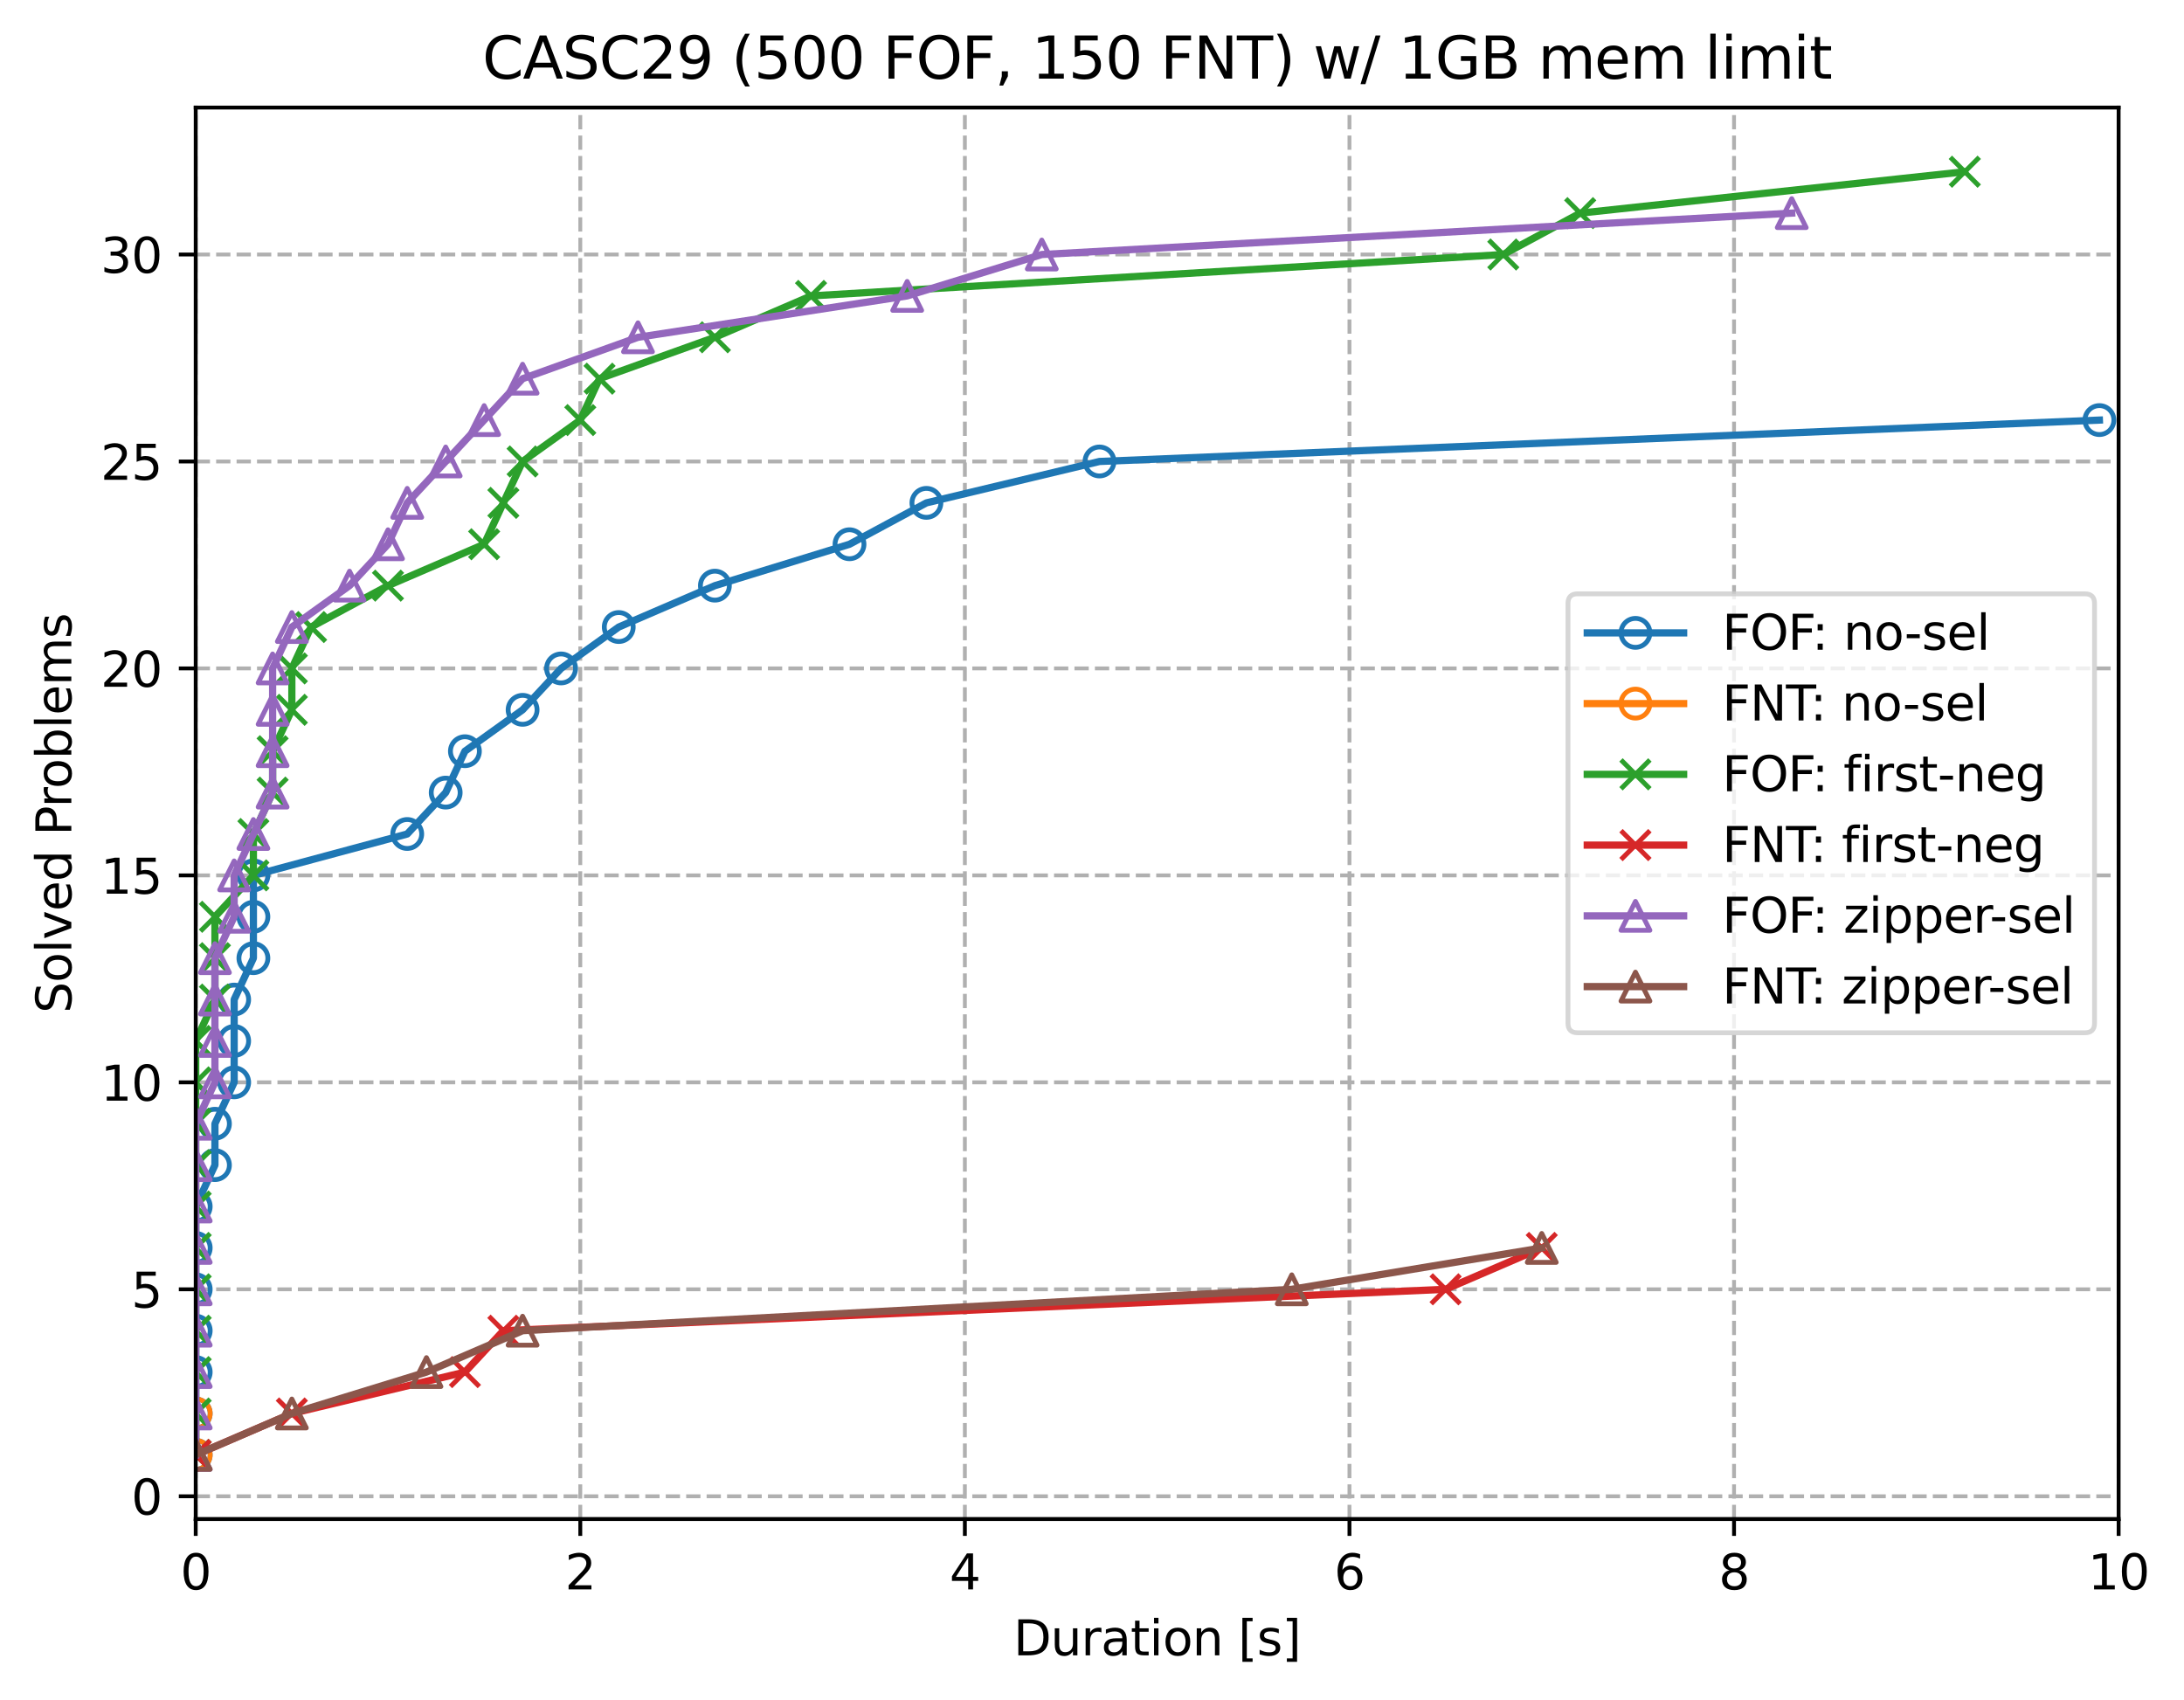 <?xml version="1.0" encoding="utf-8" standalone="no"?>
<!DOCTYPE svg PUBLIC "-//W3C//DTD SVG 1.1//EN"
  "http://www.w3.org/Graphics/SVG/1.1/DTD/svg11.dtd">
<svg xmlns:xlink="http://www.w3.org/1999/xlink" width="453.116pt" height="352.714pt" viewBox="0 0 453.116 352.714" xmlns="http://www.w3.org/2000/svg" version="1.1">
 <defs>
  <style type="text/css">*{stroke-linejoin: round; stroke-linecap: butt}</style>
 </defs>
 <g id="figure_1">
  <g id="patch_1">
   <path d="M 0 352.714 
L 453.116 352.714 
L 453.116 0 
L 0 0 
z
" style="fill: #ffffff"/>
  </g>
  <g id="axes_1">
   <g id="patch_2">
    <path d="M 40.603 315.158 
L 439.553 315.158 
L 439.553 22.318 
L 40.603 22.318 
z
" style="fill: #ffffff"/>
   </g>
   <g id="matplotlib.axis_1">
    <g id="xtick_1">
     <g id="line2d_1">
      <path d="M 40.603 315.158 
L 40.603 22.318 
" clip-path="url(#p6b35a46ed2)" style="fill: none; stroke-dasharray: 2.96,1.28; stroke-dashoffset: 0; stroke: #b0b0b0; stroke-width: 0.8"/>
     </g>
     <g id="line2d_2">
      <defs>
       <path id="m2548a7c38a" d="M 0 0 
L 0 3.5 
" style="stroke: #000000; stroke-width: 0.8"/>
      </defs>
      <g>
       <use xlink:href="#m2548a7c38a" x="40.603" y="315.158" style="stroke: #000000; stroke-width: 0.8"/>
      </g>
     </g>
     <g id="text_1">
      <!-- 0 -->
      <g transform="translate(37.422 329.757) scale(0.1 -0.1)">
       <defs>
        <path id="DejaVuSans-30" d="M 2034 4250 
Q 1547 4250 1301 3770 
Q 1056 3291 1056 2328 
Q 1056 1369 1301 889 
Q 1547 409 2034 409 
Q 2525 409 2770 889 
Q 3016 1369 3016 2328 
Q 3016 3291 2770 3770 
Q 2525 4250 2034 4250 
z
M 2034 4750 
Q 2819 4750 3233 4129 
Q 3647 3509 3647 2328 
Q 3647 1150 3233 529 
Q 2819 -91 2034 -91 
Q 1250 -91 836 529 
Q 422 1150 422 2328 
Q 422 3509 836 4129 
Q 1250 4750 2034 4750 
z
" transform="scale(0.016)"/>
       </defs>
       <use xlink:href="#DejaVuSans-30"/>
      </g>
     </g>
    </g>
    <g id="xtick_2">
     <g id="line2d_3">
      <path d="M 120.393 315.158 
L 120.393 22.318 
" clip-path="url(#p6b35a46ed2)" style="fill: none; stroke-dasharray: 2.96,1.28; stroke-dashoffset: 0; stroke: #b0b0b0; stroke-width: 0.8"/>
     </g>
     <g id="line2d_4">
      <g>
       <use xlink:href="#m2548a7c38a" x="120.393" y="315.158" style="stroke: #000000; stroke-width: 0.8"/>
      </g>
     </g>
     <g id="text_2">
      <!-- 2 -->
      <g transform="translate(117.212 329.757) scale(0.1 -0.1)">
       <defs>
        <path id="DejaVuSans-32" d="M 1228 531 
L 3431 531 
L 3431 0 
L 469 0 
L 469 531 
Q 828 903 1448 1529 
Q 2069 2156 2228 2338 
Q 2531 2678 2651 2914 
Q 2772 3150 2772 3378 
Q 2772 3750 2511 3984 
Q 2250 4219 1831 4219 
Q 1534 4219 1204 4116 
Q 875 4013 500 3803 
L 500 4441 
Q 881 4594 1212 4672 
Q 1544 4750 1819 4750 
Q 2544 4750 2975 4387 
Q 3406 4025 3406 3419 
Q 3406 3131 3298 2873 
Q 3191 2616 2906 2266 
Q 2828 2175 2409 1742 
Q 1991 1309 1228 531 
z
" transform="scale(0.016)"/>
       </defs>
       <use xlink:href="#DejaVuSans-32"/>
      </g>
     </g>
    </g>
    <g id="xtick_3">
     <g id="line2d_5">
      <path d="M 200.183 315.158 
L 200.183 22.318 
" clip-path="url(#p6b35a46ed2)" style="fill: none; stroke-dasharray: 2.96,1.28; stroke-dashoffset: 0; stroke: #b0b0b0; stroke-width: 0.8"/>
     </g>
     <g id="line2d_6">
      <g>
       <use xlink:href="#m2548a7c38a" x="200.183" y="315.158" style="stroke: #000000; stroke-width: 0.8"/>
      </g>
     </g>
     <g id="text_3">
      <!-- 4 -->
      <g transform="translate(197.002 329.757) scale(0.1 -0.1)">
       <defs>
        <path id="DejaVuSans-34" d="M 2419 4116 
L 825 1625 
L 2419 1625 
L 2419 4116 
z
M 2253 4666 
L 3047 4666 
L 3047 1625 
L 3713 1625 
L 3713 1100 
L 3047 1100 
L 3047 0 
L 2419 0 
L 2419 1100 
L 313 1100 
L 313 1709 
L 2253 4666 
z
" transform="scale(0.016)"/>
       </defs>
       <use xlink:href="#DejaVuSans-34"/>
      </g>
     </g>
    </g>
    <g id="xtick_4">
     <g id="line2d_7">
      <path d="M 279.973 315.158 
L 279.973 22.318 
" clip-path="url(#p6b35a46ed2)" style="fill: none; stroke-dasharray: 2.96,1.28; stroke-dashoffset: 0; stroke: #b0b0b0; stroke-width: 0.8"/>
     </g>
     <g id="line2d_8">
      <g>
       <use xlink:href="#m2548a7c38a" x="279.973" y="315.158" style="stroke: #000000; stroke-width: 0.8"/>
      </g>
     </g>
     <g id="text_4">
      <!-- 6 -->
      <g transform="translate(276.792 329.757) scale(0.1 -0.1)">
       <defs>
        <path id="DejaVuSans-36" d="M 2113 2584 
Q 1688 2584 1439 2293 
Q 1191 2003 1191 1497 
Q 1191 994 1439 701 
Q 1688 409 2113 409 
Q 2538 409 2786 701 
Q 3034 994 3034 1497 
Q 3034 2003 2786 2293 
Q 2538 2584 2113 2584 
z
M 3366 4563 
L 3366 3988 
Q 3128 4100 2886 4159 
Q 2644 4219 2406 4219 
Q 1781 4219 1451 3797 
Q 1122 3375 1075 2522 
Q 1259 2794 1537 2939 
Q 1816 3084 2150 3084 
Q 2853 3084 3261 2657 
Q 3669 2231 3669 1497 
Q 3669 778 3244 343 
Q 2819 -91 2113 -91 
Q 1303 -91 875 529 
Q 447 1150 447 2328 
Q 447 3434 972 4092 
Q 1497 4750 2381 4750 
Q 2619 4750 2861 4703 
Q 3103 4656 3366 4563 
z
" transform="scale(0.016)"/>
       </defs>
       <use xlink:href="#DejaVuSans-36"/>
      </g>
     </g>
    </g>
    <g id="xtick_5">
     <g id="line2d_9">
      <path d="M 359.763 315.158 
L 359.763 22.318 
" clip-path="url(#p6b35a46ed2)" style="fill: none; stroke-dasharray: 2.96,1.28; stroke-dashoffset: 0; stroke: #b0b0b0; stroke-width: 0.8"/>
     </g>
     <g id="line2d_10">
      <g>
       <use xlink:href="#m2548a7c38a" x="359.763" y="315.158" style="stroke: #000000; stroke-width: 0.8"/>
      </g>
     </g>
     <g id="text_5">
      <!-- 8 -->
      <g transform="translate(356.582 329.757) scale(0.1 -0.1)">
       <defs>
        <path id="DejaVuSans-38" d="M 2034 2216 
Q 1584 2216 1326 1975 
Q 1069 1734 1069 1313 
Q 1069 891 1326 650 
Q 1584 409 2034 409 
Q 2484 409 2743 651 
Q 3003 894 3003 1313 
Q 3003 1734 2745 1975 
Q 2488 2216 2034 2216 
z
M 1403 2484 
Q 997 2584 770 2862 
Q 544 3141 544 3541 
Q 544 4100 942 4425 
Q 1341 4750 2034 4750 
Q 2731 4750 3128 4425 
Q 3525 4100 3525 3541 
Q 3525 3141 3298 2862 
Q 3072 2584 2669 2484 
Q 3125 2378 3379 2068 
Q 3634 1759 3634 1313 
Q 3634 634 3220 271 
Q 2806 -91 2034 -91 
Q 1263 -91 848 271 
Q 434 634 434 1313 
Q 434 1759 690 2068 
Q 947 2378 1403 2484 
z
M 1172 3481 
Q 1172 3119 1398 2916 
Q 1625 2713 2034 2713 
Q 2441 2713 2670 2916 
Q 2900 3119 2900 3481 
Q 2900 3844 2670 4047 
Q 2441 4250 2034 4250 
Q 1625 4250 1398 4047 
Q 1172 3844 1172 3481 
z
" transform="scale(0.016)"/>
       </defs>
       <use xlink:href="#DejaVuSans-38"/>
      </g>
     </g>
    </g>
    <g id="xtick_6">
     <g id="line2d_11">
      <path d="M 439.553 315.158 
L 439.553 22.318 
" clip-path="url(#p6b35a46ed2)" style="fill: none; stroke-dasharray: 2.96,1.28; stroke-dashoffset: 0; stroke: #b0b0b0; stroke-width: 0.8"/>
     </g>
     <g id="line2d_12">
      <g>
       <use xlink:href="#m2548a7c38a" x="439.553" y="315.158" style="stroke: #000000; stroke-width: 0.8"/>
      </g>
     </g>
     <g id="text_6">
      <!-- 10 -->
      <g transform="translate(433.191 329.757) scale(0.1 -0.1)">
       <defs>
        <path id="DejaVuSans-31" d="M 794 531 
L 1825 531 
L 1825 4091 
L 703 3866 
L 703 4441 
L 1819 4666 
L 2450 4666 
L 2450 531 
L 3481 531 
L 3481 0 
L 794 0 
L 794 531 
z
" transform="scale(0.016)"/>
       </defs>
       <use xlink:href="#DejaVuSans-31"/>
       <use xlink:href="#DejaVuSans-30" transform="translate(63.623 0)"/>
      </g>
     </g>
    </g>
    <g id="text_7">
     <!-- Duration [s] -->
     <g transform="translate(210.267 343.435) scale(0.1 -0.1)">
      <defs>
       <path id="DejaVuSans-44" d="M 1259 4147 
L 1259 519 
L 2022 519 
Q 2988 519 3436 956 
Q 3884 1394 3884 2338 
Q 3884 3275 3436 3711 
Q 2988 4147 2022 4147 
L 1259 4147 
z
M 628 4666 
L 1925 4666 
Q 3281 4666 3915 4102 
Q 4550 3538 4550 2338 
Q 4550 1131 3912 565 
Q 3275 0 1925 0 
L 628 0 
L 628 4666 
z
" transform="scale(0.016)"/>
       <path id="DejaVuSans-75" d="M 544 1381 
L 544 3500 
L 1119 3500 
L 1119 1403 
Q 1119 906 1312 657 
Q 1506 409 1894 409 
Q 2359 409 2629 706 
Q 2900 1003 2900 1516 
L 2900 3500 
L 3475 3500 
L 3475 0 
L 2900 0 
L 2900 538 
Q 2691 219 2414 64 
Q 2138 -91 1772 -91 
Q 1169 -91 856 284 
Q 544 659 544 1381 
z
M 1991 3584 
L 1991 3584 
z
" transform="scale(0.016)"/>
       <path id="DejaVuSans-72" d="M 2631 2963 
Q 2534 3019 2420 3045 
Q 2306 3072 2169 3072 
Q 1681 3072 1420 2755 
Q 1159 2438 1159 1844 
L 1159 0 
L 581 0 
L 581 3500 
L 1159 3500 
L 1159 2956 
Q 1341 3275 1631 3429 
Q 1922 3584 2338 3584 
Q 2397 3584 2469 3576 
Q 2541 3569 2628 3553 
L 2631 2963 
z
" transform="scale(0.016)"/>
       <path id="DejaVuSans-61" d="M 2194 1759 
Q 1497 1759 1228 1600 
Q 959 1441 959 1056 
Q 959 750 1161 570 
Q 1363 391 1709 391 
Q 2188 391 2477 730 
Q 2766 1069 2766 1631 
L 2766 1759 
L 2194 1759 
z
M 3341 1997 
L 3341 0 
L 2766 0 
L 2766 531 
Q 2569 213 2275 61 
Q 1981 -91 1556 -91 
Q 1019 -91 701 211 
Q 384 513 384 1019 
Q 384 1609 779 1909 
Q 1175 2209 1959 2209 
L 2766 2209 
L 2766 2266 
Q 2766 2663 2505 2880 
Q 2244 3097 1772 3097 
Q 1472 3097 1187 3025 
Q 903 2953 641 2809 
L 641 3341 
Q 956 3463 1253 3523 
Q 1550 3584 1831 3584 
Q 2591 3584 2966 3190 
Q 3341 2797 3341 1997 
z
" transform="scale(0.016)"/>
       <path id="DejaVuSans-74" d="M 1172 4494 
L 1172 3500 
L 2356 3500 
L 2356 3053 
L 1172 3053 
L 1172 1153 
Q 1172 725 1289 603 
Q 1406 481 1766 481 
L 2356 481 
L 2356 0 
L 1766 0 
Q 1100 0 847 248 
Q 594 497 594 1153 
L 594 3053 
L 172 3053 
L 172 3500 
L 594 3500 
L 594 4494 
L 1172 4494 
z
" transform="scale(0.016)"/>
       <path id="DejaVuSans-69" d="M 603 3500 
L 1178 3500 
L 1178 0 
L 603 0 
L 603 3500 
z
M 603 4863 
L 1178 4863 
L 1178 4134 
L 603 4134 
L 603 4863 
z
" transform="scale(0.016)"/>
       <path id="DejaVuSans-6f" d="M 1959 3097 
Q 1497 3097 1228 2736 
Q 959 2375 959 1747 
Q 959 1119 1226 758 
Q 1494 397 1959 397 
Q 2419 397 2687 759 
Q 2956 1122 2956 1747 
Q 2956 2369 2687 2733 
Q 2419 3097 1959 3097 
z
M 1959 3584 
Q 2709 3584 3137 3096 
Q 3566 2609 3566 1747 
Q 3566 888 3137 398 
Q 2709 -91 1959 -91 
Q 1206 -91 779 398 
Q 353 888 353 1747 
Q 353 2609 779 3096 
Q 1206 3584 1959 3584 
z
" transform="scale(0.016)"/>
       <path id="DejaVuSans-6e" d="M 3513 2113 
L 3513 0 
L 2938 0 
L 2938 2094 
Q 2938 2591 2744 2837 
Q 2550 3084 2163 3084 
Q 1697 3084 1428 2787 
Q 1159 2491 1159 1978 
L 1159 0 
L 581 0 
L 581 3500 
L 1159 3500 
L 1159 2956 
Q 1366 3272 1645 3428 
Q 1925 3584 2291 3584 
Q 2894 3584 3203 3211 
Q 3513 2838 3513 2113 
z
" transform="scale(0.016)"/>
       <path id="DejaVuSans-20" transform="scale(0.016)"/>
       <path id="DejaVuSans-5b" d="M 550 4863 
L 1875 4863 
L 1875 4416 
L 1125 4416 
L 1125 -397 
L 1875 -397 
L 1875 -844 
L 550 -844 
L 550 4863 
z
" transform="scale(0.016)"/>
       <path id="DejaVuSans-73" d="M 2834 3397 
L 2834 2853 
Q 2591 2978 2328 3040 
Q 2066 3103 1784 3103 
Q 1356 3103 1142 2972 
Q 928 2841 928 2578 
Q 928 2378 1081 2264 
Q 1234 2150 1697 2047 
L 1894 2003 
Q 2506 1872 2764 1633 
Q 3022 1394 3022 966 
Q 3022 478 2636 193 
Q 2250 -91 1575 -91 
Q 1294 -91 989 -36 
Q 684 19 347 128 
L 347 722 
Q 666 556 975 473 
Q 1284 391 1588 391 
Q 1994 391 2212 530 
Q 2431 669 2431 922 
Q 2431 1156 2273 1281 
Q 2116 1406 1581 1522 
L 1381 1569 
Q 847 1681 609 1914 
Q 372 2147 372 2553 
Q 372 3047 722 3315 
Q 1072 3584 1716 3584 
Q 2034 3584 2315 3537 
Q 2597 3491 2834 3397 
z
" transform="scale(0.016)"/>
       <path id="DejaVuSans-5d" d="M 1947 4863 
L 1947 -844 
L 622 -844 
L 622 -397 
L 1369 -397 
L 1369 4416 
L 622 4416 
L 622 4863 
L 1947 4863 
z
" transform="scale(0.016)"/>
      </defs>
      <use xlink:href="#DejaVuSans-44"/>
      <use xlink:href="#DejaVuSans-75" transform="translate(77.002 0)"/>
      <use xlink:href="#DejaVuSans-72" transform="translate(140.381 0)"/>
      <use xlink:href="#DejaVuSans-61" transform="translate(181.494 0)"/>
      <use xlink:href="#DejaVuSans-74" transform="translate(242.773 0)"/>
      <use xlink:href="#DejaVuSans-69" transform="translate(281.982 0)"/>
      <use xlink:href="#DejaVuSans-6f" transform="translate(309.766 0)"/>
      <use xlink:href="#DejaVuSans-6e" transform="translate(370.947 0)"/>
      <use xlink:href="#DejaVuSans-20" transform="translate(434.326 0)"/>
      <use xlink:href="#DejaVuSans-5b" transform="translate(466.113 0)"/>
      <use xlink:href="#DejaVuSans-73" transform="translate(505.127 0)"/>
      <use xlink:href="#DejaVuSans-5d" transform="translate(557.227 0)"/>
     </g>
    </g>
   </g>
   <g id="matplotlib.axis_2">
    <g id="ytick_1">
     <g id="line2d_13">
      <path d="M 40.603 310.435 
L 439.553 310.435 
" clip-path="url(#p6b35a46ed2)" style="fill: none; stroke-dasharray: 2.96,1.28; stroke-dashoffset: 0; stroke: #b0b0b0; stroke-width: 0.8"/>
     </g>
     <g id="line2d_14">
      <defs>
       <path id="m3227b64112" d="M 0 0 
L -3.5 0 
" style="stroke: #000000; stroke-width: 0.8"/>
      </defs>
      <g>
       <use xlink:href="#m3227b64112" x="40.603" y="310.435" style="stroke: #000000; stroke-width: 0.8"/>
      </g>
     </g>
     <g id="text_8">
      <!-- 0 -->
      <g transform="translate(27.241 314.234) scale(0.1 -0.1)">
       <use xlink:href="#DejaVuSans-30"/>
      </g>
     </g>
    </g>
    <g id="ytick_2">
     <g id="line2d_15">
      <path d="M 40.603 267.496 
L 439.553 267.496 
" clip-path="url(#p6b35a46ed2)" style="fill: none; stroke-dasharray: 2.96,1.28; stroke-dashoffset: 0; stroke: #b0b0b0; stroke-width: 0.8"/>
     </g>
     <g id="line2d_16">
      <g>
       <use xlink:href="#m3227b64112" x="40.603" y="267.496" style="stroke: #000000; stroke-width: 0.8"/>
      </g>
     </g>
     <g id="text_9">
      <!-- 5 -->
      <g transform="translate(27.241 271.296) scale(0.1 -0.1)">
       <defs>
        <path id="DejaVuSans-35" d="M 691 4666 
L 3169 4666 
L 3169 4134 
L 1269 4134 
L 1269 2991 
Q 1406 3038 1543 3061 
Q 1681 3084 1819 3084 
Q 2600 3084 3056 2656 
Q 3513 2228 3513 1497 
Q 3513 744 3044 326 
Q 2575 -91 1722 -91 
Q 1428 -91 1123 -41 
Q 819 9 494 109 
L 494 744 
Q 775 591 1075 516 
Q 1375 441 1709 441 
Q 2250 441 2565 725 
Q 2881 1009 2881 1497 
Q 2881 1984 2565 2268 
Q 2250 2553 1709 2553 
Q 1456 2553 1204 2497 
Q 953 2441 691 2322 
L 691 4666 
z
" transform="scale(0.016)"/>
       </defs>
       <use xlink:href="#DejaVuSans-35"/>
      </g>
     </g>
    </g>
    <g id="ytick_3">
     <g id="line2d_17">
      <path d="M 40.603 224.558 
L 439.553 224.558 
" clip-path="url(#p6b35a46ed2)" style="fill: none; stroke-dasharray: 2.96,1.28; stroke-dashoffset: 0; stroke: #b0b0b0; stroke-width: 0.8"/>
     </g>
     <g id="line2d_18">
      <g>
       <use xlink:href="#m3227b64112" x="40.603" y="224.558" style="stroke: #000000; stroke-width: 0.8"/>
      </g>
     </g>
     <g id="text_10">
      <!-- 10 -->
      <g transform="translate(20.878 228.357) scale(0.1 -0.1)">
       <use xlink:href="#DejaVuSans-31"/>
       <use xlink:href="#DejaVuSans-30" transform="translate(63.623 0)"/>
      </g>
     </g>
    </g>
    <g id="ytick_4">
     <g id="line2d_19">
      <path d="M 40.603 181.62 
L 439.553 181.62 
" clip-path="url(#p6b35a46ed2)" style="fill: none; stroke-dasharray: 2.96,1.28; stroke-dashoffset: 0; stroke: #b0b0b0; stroke-width: 0.8"/>
     </g>
     <g id="line2d_20">
      <g>
       <use xlink:href="#m3227b64112" x="40.603" y="181.62" style="stroke: #000000; stroke-width: 0.8"/>
      </g>
     </g>
     <g id="text_11">
      <!-- 15 -->
      <g transform="translate(20.878 185.419) scale(0.1 -0.1)">
       <use xlink:href="#DejaVuSans-31"/>
       <use xlink:href="#DejaVuSans-35" transform="translate(63.623 0)"/>
      </g>
     </g>
    </g>
    <g id="ytick_5">
     <g id="line2d_21">
      <path d="M 40.603 138.681 
L 439.553 138.681 
" clip-path="url(#p6b35a46ed2)" style="fill: none; stroke-dasharray: 2.96,1.28; stroke-dashoffset: 0; stroke: #b0b0b0; stroke-width: 0.8"/>
     </g>
     <g id="line2d_22">
      <g>
       <use xlink:href="#m3227b64112" x="40.603" y="138.681" style="stroke: #000000; stroke-width: 0.8"/>
      </g>
     </g>
     <g id="text_12">
      <!-- 20 -->
      <g transform="translate(20.878 142.48) scale(0.1 -0.1)">
       <use xlink:href="#DejaVuSans-32"/>
       <use xlink:href="#DejaVuSans-30" transform="translate(63.623 0)"/>
      </g>
     </g>
    </g>
    <g id="ytick_6">
     <g id="line2d_23">
      <path d="M 40.603 95.743 
L 439.553 95.743 
" clip-path="url(#p6b35a46ed2)" style="fill: none; stroke-dasharray: 2.96,1.28; stroke-dashoffset: 0; stroke: #b0b0b0; stroke-width: 0.8"/>
     </g>
     <g id="line2d_24">
      <g>
       <use xlink:href="#m3227b64112" x="40.603" y="95.743" style="stroke: #000000; stroke-width: 0.8"/>
      </g>
     </g>
     <g id="text_13">
      <!-- 25 -->
      <g transform="translate(20.878 99.542) scale(0.1 -0.1)">
       <use xlink:href="#DejaVuSans-32"/>
       <use xlink:href="#DejaVuSans-35" transform="translate(63.623 0)"/>
      </g>
     </g>
    </g>
    <g id="ytick_7">
     <g id="line2d_25">
      <path d="M 40.603 52.804 
L 439.553 52.804 
" clip-path="url(#p6b35a46ed2)" style="fill: none; stroke-dasharray: 2.96,1.28; stroke-dashoffset: 0; stroke: #b0b0b0; stroke-width: 0.8"/>
     </g>
     <g id="line2d_26">
      <g>
       <use xlink:href="#m3227b64112" x="40.603" y="52.804" style="stroke: #000000; stroke-width: 0.8"/>
      </g>
     </g>
     <g id="text_14">
      <!-- 30 -->
      <g transform="translate(20.878 56.604) scale(0.1 -0.1)">
       <defs>
        <path id="DejaVuSans-33" d="M 2597 2516 
Q 3050 2419 3304 2112 
Q 3559 1806 3559 1356 
Q 3559 666 3084 287 
Q 2609 -91 1734 -91 
Q 1441 -91 1130 -33 
Q 819 25 488 141 
L 488 750 
Q 750 597 1062 519 
Q 1375 441 1716 441 
Q 2309 441 2620 675 
Q 2931 909 2931 1356 
Q 2931 1769 2642 2001 
Q 2353 2234 1838 2234 
L 1294 2234 
L 1294 2753 
L 1863 2753 
Q 2328 2753 2575 2939 
Q 2822 3125 2822 3475 
Q 2822 3834 2567 4026 
Q 2313 4219 1838 4219 
Q 1578 4219 1281 4162 
Q 984 4106 628 3988 
L 628 4550 
Q 988 4650 1302 4700 
Q 1616 4750 1894 4750 
Q 2613 4750 3031 4423 
Q 3450 4097 3450 3541 
Q 3450 3153 3228 2886 
Q 3006 2619 2597 2516 
z
" transform="scale(0.016)"/>
       </defs>
       <use xlink:href="#DejaVuSans-33"/>
       <use xlink:href="#DejaVuSans-30" transform="translate(63.623 0)"/>
      </g>
     </g>
    </g>
    <g id="text_15">
     <!-- Solved Problems -->
     <g transform="translate(14.798 210.205) rotate(-90) scale(0.1 -0.1)">
      <defs>
       <path id="DejaVuSans-53" d="M 3425 4513 
L 3425 3897 
Q 3066 4069 2747 4153 
Q 2428 4238 2131 4238 
Q 1616 4238 1336 4038 
Q 1056 3838 1056 3469 
Q 1056 3159 1242 3001 
Q 1428 2844 1947 2747 
L 2328 2669 
Q 3034 2534 3370 2195 
Q 3706 1856 3706 1288 
Q 3706 609 3251 259 
Q 2797 -91 1919 -91 
Q 1588 -91 1214 -16 
Q 841 59 441 206 
L 441 856 
Q 825 641 1194 531 
Q 1563 422 1919 422 
Q 2459 422 2753 634 
Q 3047 847 3047 1241 
Q 3047 1584 2836 1778 
Q 2625 1972 2144 2069 
L 1759 2144 
Q 1053 2284 737 2584 
Q 422 2884 422 3419 
Q 422 4038 858 4394 
Q 1294 4750 2059 4750 
Q 2388 4750 2728 4690 
Q 3069 4631 3425 4513 
z
" transform="scale(0.016)"/>
       <path id="DejaVuSans-6c" d="M 603 4863 
L 1178 4863 
L 1178 0 
L 603 0 
L 603 4863 
z
" transform="scale(0.016)"/>
       <path id="DejaVuSans-76" d="M 191 3500 
L 800 3500 
L 1894 563 
L 2988 3500 
L 3597 3500 
L 2284 0 
L 1503 0 
L 191 3500 
z
" transform="scale(0.016)"/>
       <path id="DejaVuSans-65" d="M 3597 1894 
L 3597 1613 
L 953 1613 
Q 991 1019 1311 708 
Q 1631 397 2203 397 
Q 2534 397 2845 478 
Q 3156 559 3463 722 
L 3463 178 
Q 3153 47 2828 -22 
Q 2503 -91 2169 -91 
Q 1331 -91 842 396 
Q 353 884 353 1716 
Q 353 2575 817 3079 
Q 1281 3584 2069 3584 
Q 2775 3584 3186 3129 
Q 3597 2675 3597 1894 
z
M 3022 2063 
Q 3016 2534 2758 2815 
Q 2500 3097 2075 3097 
Q 1594 3097 1305 2825 
Q 1016 2553 972 2059 
L 3022 2063 
z
" transform="scale(0.016)"/>
       <path id="DejaVuSans-64" d="M 2906 2969 
L 2906 4863 
L 3481 4863 
L 3481 0 
L 2906 0 
L 2906 525 
Q 2725 213 2448 61 
Q 2172 -91 1784 -91 
Q 1150 -91 751 415 
Q 353 922 353 1747 
Q 353 2572 751 3078 
Q 1150 3584 1784 3584 
Q 2172 3584 2448 3432 
Q 2725 3281 2906 2969 
z
M 947 1747 
Q 947 1113 1208 752 
Q 1469 391 1925 391 
Q 2381 391 2643 752 
Q 2906 1113 2906 1747 
Q 2906 2381 2643 2742 
Q 2381 3103 1925 3103 
Q 1469 3103 1208 2742 
Q 947 2381 947 1747 
z
" transform="scale(0.016)"/>
       <path id="DejaVuSans-50" d="M 1259 4147 
L 1259 2394 
L 2053 2394 
Q 2494 2394 2734 2622 
Q 2975 2850 2975 3272 
Q 2975 3691 2734 3919 
Q 2494 4147 2053 4147 
L 1259 4147 
z
M 628 4666 
L 2053 4666 
Q 2838 4666 3239 4311 
Q 3641 3956 3641 3272 
Q 3641 2581 3239 2228 
Q 2838 1875 2053 1875 
L 1259 1875 
L 1259 0 
L 628 0 
L 628 4666 
z
" transform="scale(0.016)"/>
       <path id="DejaVuSans-62" d="M 3116 1747 
Q 3116 2381 2855 2742 
Q 2594 3103 2138 3103 
Q 1681 3103 1420 2742 
Q 1159 2381 1159 1747 
Q 1159 1113 1420 752 
Q 1681 391 2138 391 
Q 2594 391 2855 752 
Q 3116 1113 3116 1747 
z
M 1159 2969 
Q 1341 3281 1617 3432 
Q 1894 3584 2278 3584 
Q 2916 3584 3314 3078 
Q 3713 2572 3713 1747 
Q 3713 922 3314 415 
Q 2916 -91 2278 -91 
Q 1894 -91 1617 61 
Q 1341 213 1159 525 
L 1159 0 
L 581 0 
L 581 4863 
L 1159 4863 
L 1159 2969 
z
" transform="scale(0.016)"/>
       <path id="DejaVuSans-6d" d="M 3328 2828 
Q 3544 3216 3844 3400 
Q 4144 3584 4550 3584 
Q 5097 3584 5394 3201 
Q 5691 2819 5691 2113 
L 5691 0 
L 5113 0 
L 5113 2094 
Q 5113 2597 4934 2840 
Q 4756 3084 4391 3084 
Q 3944 3084 3684 2787 
Q 3425 2491 3425 1978 
L 3425 0 
L 2847 0 
L 2847 2094 
Q 2847 2600 2669 2842 
Q 2491 3084 2119 3084 
Q 1678 3084 1418 2786 
Q 1159 2488 1159 1978 
L 1159 0 
L 581 0 
L 581 3500 
L 1159 3500 
L 1159 2956 
Q 1356 3278 1631 3431 
Q 1906 3584 2284 3584 
Q 2666 3584 2933 3390 
Q 3200 3197 3328 2828 
z
" transform="scale(0.016)"/>
      </defs>
      <use xlink:href="#DejaVuSans-53"/>
      <use xlink:href="#DejaVuSans-6f" transform="translate(63.477 0)"/>
      <use xlink:href="#DejaVuSans-6c" transform="translate(124.658 0)"/>
      <use xlink:href="#DejaVuSans-76" transform="translate(152.441 0)"/>
      <use xlink:href="#DejaVuSans-65" transform="translate(211.621 0)"/>
      <use xlink:href="#DejaVuSans-64" transform="translate(273.145 0)"/>
      <use xlink:href="#DejaVuSans-20" transform="translate(336.621 0)"/>
      <use xlink:href="#DejaVuSans-50" transform="translate(368.408 0)"/>
      <use xlink:href="#DejaVuSans-72" transform="translate(426.961 0)"/>
      <use xlink:href="#DejaVuSans-6f" transform="translate(465.824 0)"/>
      <use xlink:href="#DejaVuSans-62" transform="translate(527.006 0)"/>
      <use xlink:href="#DejaVuSans-6c" transform="translate(590.482 0)"/>
      <use xlink:href="#DejaVuSans-65" transform="translate(618.266 0)"/>
      <use xlink:href="#DejaVuSans-6d" transform="translate(679.789 0)"/>
      <use xlink:href="#DejaVuSans-73" transform="translate(777.201 0)"/>
     </g>
    </g>
   </g>
   <g id="line2d_27">
    <path d="M 40.603 301.847 
L 40.603 293.26 
L 40.603 284.672 
L 40.603 276.084 
L 40.603 267.496 
L 40.603 258.909 
L 40.603 250.321 
L 44.593 241.733 
L 44.593 233.146 
L 48.582 224.558 
L 48.582 215.97 
L 48.582 207.383 
L 52.572 198.795 
L 52.572 190.207 
L 52.572 181.62 
L 84.488 173.032 
L 92.467 164.444 
L 96.456 155.857 
L 108.425 147.269 
L 116.404 138.681 
L 128.372 130.094 
L 148.32 121.506 
L 176.246 112.918 
L 192.204 104.331 
L 228.11 95.743 
L 435.564 87.155 
" clip-path="url(#p6b35a46ed2)" style="fill: none; stroke: #1f77b4; stroke-width: 1.5; stroke-linecap: square"/>
    <defs>
     <path id="me7eea8a450" d="M 0 3 
C 0.796 3 1.559 2.684 2.121 2.121 
C 2.684 1.559 3 0.796 3 0 
C 3 -0.796 2.684 -1.559 2.121 -2.121 
C 1.559 -2.684 0.796 -3 0 -3 
C -0.796 -3 -1.559 -2.684 -2.121 -2.121 
C -2.684 -1.559 -3 -0.796 -3 0 
C -3 0.796 -2.684 1.559 -2.121 2.121 
C -1.559 2.684 -0.796 3 0 3 
z
" style="stroke: #1f77b4"/>
    </defs>
    <g clip-path="url(#p6b35a46ed2)">
     <use xlink:href="#me7eea8a450" x="40.603" y="301.847" style="fill-opacity: 0; stroke: #1f77b4"/>
     <use xlink:href="#me7eea8a450" x="40.603" y="293.26" style="fill-opacity: 0; stroke: #1f77b4"/>
     <use xlink:href="#me7eea8a450" x="40.603" y="284.672" style="fill-opacity: 0; stroke: #1f77b4"/>
     <use xlink:href="#me7eea8a450" x="40.603" y="276.084" style="fill-opacity: 0; stroke: #1f77b4"/>
     <use xlink:href="#me7eea8a450" x="40.603" y="267.496" style="fill-opacity: 0; stroke: #1f77b4"/>
     <use xlink:href="#me7eea8a450" x="40.603" y="258.909" style="fill-opacity: 0; stroke: #1f77b4"/>
     <use xlink:href="#me7eea8a450" x="40.603" y="250.321" style="fill-opacity: 0; stroke: #1f77b4"/>
     <use xlink:href="#me7eea8a450" x="44.593" y="241.733" style="fill-opacity: 0; stroke: #1f77b4"/>
     <use xlink:href="#me7eea8a450" x="44.593" y="233.146" style="fill-opacity: 0; stroke: #1f77b4"/>
     <use xlink:href="#me7eea8a450" x="48.582" y="224.558" style="fill-opacity: 0; stroke: #1f77b4"/>
     <use xlink:href="#me7eea8a450" x="48.582" y="215.97" style="fill-opacity: 0; stroke: #1f77b4"/>
     <use xlink:href="#me7eea8a450" x="48.582" y="207.383" style="fill-opacity: 0; stroke: #1f77b4"/>
     <use xlink:href="#me7eea8a450" x="52.572" y="198.795" style="fill-opacity: 0; stroke: #1f77b4"/>
     <use xlink:href="#me7eea8a450" x="52.572" y="190.207" style="fill-opacity: 0; stroke: #1f77b4"/>
     <use xlink:href="#me7eea8a450" x="52.572" y="181.62" style="fill-opacity: 0; stroke: #1f77b4"/>
     <use xlink:href="#me7eea8a450" x="84.488" y="173.032" style="fill-opacity: 0; stroke: #1f77b4"/>
     <use xlink:href="#me7eea8a450" x="92.467" y="164.444" style="fill-opacity: 0; stroke: #1f77b4"/>
     <use xlink:href="#me7eea8a450" x="96.456" y="155.857" style="fill-opacity: 0; stroke: #1f77b4"/>
     <use xlink:href="#me7eea8a450" x="108.425" y="147.269" style="fill-opacity: 0; stroke: #1f77b4"/>
     <use xlink:href="#me7eea8a450" x="116.404" y="138.681" style="fill-opacity: 0; stroke: #1f77b4"/>
     <use xlink:href="#me7eea8a450" x="128.372" y="130.094" style="fill-opacity: 0; stroke: #1f77b4"/>
     <use xlink:href="#me7eea8a450" x="148.32" y="121.506" style="fill-opacity: 0; stroke: #1f77b4"/>
     <use xlink:href="#me7eea8a450" x="176.246" y="112.918" style="fill-opacity: 0; stroke: #1f77b4"/>
     <use xlink:href="#me7eea8a450" x="192.204" y="104.331" style="fill-opacity: 0; stroke: #1f77b4"/>
     <use xlink:href="#me7eea8a450" x="228.11" y="95.743" style="fill-opacity: 0; stroke: #1f77b4"/>
     <use xlink:href="#me7eea8a450" x="435.564" y="87.155" style="fill-opacity: 0; stroke: #1f77b4"/>
    </g>
   </g>
   <g id="line2d_28">
    <path d="M 40.603 301.847 
L 40.603 293.26 
" clip-path="url(#p6b35a46ed2)" style="fill: none; stroke: #ff7f0e; stroke-width: 1.5; stroke-linecap: square"/>
    <defs>
     <path id="m2f489e5500" d="M 0 3 
C 0.796 3 1.559 2.684 2.121 2.121 
C 2.684 1.559 3 0.796 3 0 
C 3 -0.796 2.684 -1.559 2.121 -2.121 
C 1.559 -2.684 0.796 -3 0 -3 
C -0.796 -3 -1.559 -2.684 -2.121 -2.121 
C -2.684 -1.559 -3 -0.796 -3 0 
C -3 0.796 -2.684 1.559 -2.121 2.121 
C -1.559 2.684 -0.796 3 0 3 
z
" style="stroke: #ff7f0e"/>
    </defs>
    <g clip-path="url(#p6b35a46ed2)">
     <use xlink:href="#m2f489e5500" x="40.603" y="301.847" style="fill-opacity: 0; stroke: #ff7f0e"/>
     <use xlink:href="#m2f489e5500" x="40.603" y="293.26" style="fill-opacity: 0; stroke: #ff7f0e"/>
    </g>
   </g>
   <g id="line2d_29">
    <path d="M 40.603 301.847 
L 40.603 293.26 
L 40.603 284.672 
L 40.603 276.084 
L 40.603 267.496 
L 40.603 258.909 
L 40.603 250.321 
L 40.603 241.733 
L 40.603 233.146 
L 40.603 224.558 
L 40.603 215.97 
L 44.593 207.383 
L 44.593 198.795 
L 44.593 190.207 
L 52.572 181.62 
L 52.572 173.032 
L 56.561 164.444 
L 56.561 155.857 
L 60.551 147.269 
L 60.551 138.681 
L 64.54 130.094 
L 80.498 121.506 
L 100.446 112.918 
L 104.435 104.331 
L 108.425 95.743 
L 120.393 87.155 
L 124.383 78.567 
L 148.32 69.98 
L 168.267 61.392 
L 311.889 52.804 
L 327.847 44.217 
L 407.637 35.629 
" clip-path="url(#p6b35a46ed2)" style="fill: none; stroke: #2ca02c; stroke-width: 1.5; stroke-linecap: square"/>
    <defs>
     <path id="mcd99717a0a" d="M -3 3 
L 3 -3 
M -3 -3 
L 3 3 
" style="stroke: #2ca02c"/>
    </defs>
    <g clip-path="url(#p6b35a46ed2)">
     <use xlink:href="#mcd99717a0a" x="40.603" y="301.847" style="fill-opacity: 0; stroke: #2ca02c"/>
     <use xlink:href="#mcd99717a0a" x="40.603" y="293.26" style="fill-opacity: 0; stroke: #2ca02c"/>
     <use xlink:href="#mcd99717a0a" x="40.603" y="284.672" style="fill-opacity: 0; stroke: #2ca02c"/>
     <use xlink:href="#mcd99717a0a" x="40.603" y="276.084" style="fill-opacity: 0; stroke: #2ca02c"/>
     <use xlink:href="#mcd99717a0a" x="40.603" y="267.496" style="fill-opacity: 0; stroke: #2ca02c"/>
     <use xlink:href="#mcd99717a0a" x="40.603" y="258.909" style="fill-opacity: 0; stroke: #2ca02c"/>
     <use xlink:href="#mcd99717a0a" x="40.603" y="250.321" style="fill-opacity: 0; stroke: #2ca02c"/>
     <use xlink:href="#mcd99717a0a" x="40.603" y="241.733" style="fill-opacity: 0; stroke: #2ca02c"/>
     <use xlink:href="#mcd99717a0a" x="40.603" y="233.146" style="fill-opacity: 0; stroke: #2ca02c"/>
     <use xlink:href="#mcd99717a0a" x="40.603" y="224.558" style="fill-opacity: 0; stroke: #2ca02c"/>
     <use xlink:href="#mcd99717a0a" x="40.603" y="215.97" style="fill-opacity: 0; stroke: #2ca02c"/>
     <use xlink:href="#mcd99717a0a" x="44.593" y="207.383" style="fill-opacity: 0; stroke: #2ca02c"/>
     <use xlink:href="#mcd99717a0a" x="44.593" y="198.795" style="fill-opacity: 0; stroke: #2ca02c"/>
     <use xlink:href="#mcd99717a0a" x="44.593" y="190.207" style="fill-opacity: 0; stroke: #2ca02c"/>
     <use xlink:href="#mcd99717a0a" x="52.572" y="181.62" style="fill-opacity: 0; stroke: #2ca02c"/>
     <use xlink:href="#mcd99717a0a" x="52.572" y="173.032" style="fill-opacity: 0; stroke: #2ca02c"/>
     <use xlink:href="#mcd99717a0a" x="56.561" y="164.444" style="fill-opacity: 0; stroke: #2ca02c"/>
     <use xlink:href="#mcd99717a0a" x="56.561" y="155.857" style="fill-opacity: 0; stroke: #2ca02c"/>
     <use xlink:href="#mcd99717a0a" x="60.551" y="147.269" style="fill-opacity: 0; stroke: #2ca02c"/>
     <use xlink:href="#mcd99717a0a" x="60.551" y="138.681" style="fill-opacity: 0; stroke: #2ca02c"/>
     <use xlink:href="#mcd99717a0a" x="64.54" y="130.094" style="fill-opacity: 0; stroke: #2ca02c"/>
     <use xlink:href="#mcd99717a0a" x="80.498" y="121.506" style="fill-opacity: 0; stroke: #2ca02c"/>
     <use xlink:href="#mcd99717a0a" x="100.446" y="112.918" style="fill-opacity: 0; stroke: #2ca02c"/>
     <use xlink:href="#mcd99717a0a" x="104.435" y="104.331" style="fill-opacity: 0; stroke: #2ca02c"/>
     <use xlink:href="#mcd99717a0a" x="108.425" y="95.743" style="fill-opacity: 0; stroke: #2ca02c"/>
     <use xlink:href="#mcd99717a0a" x="120.393" y="87.155" style="fill-opacity: 0; stroke: #2ca02c"/>
     <use xlink:href="#mcd99717a0a" x="124.383" y="78.567" style="fill-opacity: 0; stroke: #2ca02c"/>
     <use xlink:href="#mcd99717a0a" x="148.32" y="69.98" style="fill-opacity: 0; stroke: #2ca02c"/>
     <use xlink:href="#mcd99717a0a" x="168.267" y="61.392" style="fill-opacity: 0; stroke: #2ca02c"/>
     <use xlink:href="#mcd99717a0a" x="311.889" y="52.804" style="fill-opacity: 0; stroke: #2ca02c"/>
     <use xlink:href="#mcd99717a0a" x="327.847" y="44.217" style="fill-opacity: 0; stroke: #2ca02c"/>
     <use xlink:href="#mcd99717a0a" x="407.637" y="35.629" style="fill-opacity: 0; stroke: #2ca02c"/>
    </g>
   </g>
   <g id="line2d_30">
    <path d="M 40.603 301.847 
L 60.551 293.26 
L 96.456 284.672 
L 104.435 276.084 
L 299.921 267.496 
L 319.868 258.909 
" clip-path="url(#p6b35a46ed2)" style="fill: none; stroke: #d62728; stroke-width: 1.5; stroke-linecap: square"/>
    <defs>
     <path id="m9ab790a639" d="M -3 3 
L 3 -3 
M -3 -3 
L 3 3 
" style="stroke: #d62728"/>
    </defs>
    <g clip-path="url(#p6b35a46ed2)">
     <use xlink:href="#m9ab790a639" x="40.603" y="301.847" style="fill-opacity: 0; stroke: #d62728"/>
     <use xlink:href="#m9ab790a639" x="60.551" y="293.26" style="fill-opacity: 0; stroke: #d62728"/>
     <use xlink:href="#m9ab790a639" x="96.456" y="284.672" style="fill-opacity: 0; stroke: #d62728"/>
     <use xlink:href="#m9ab790a639" x="104.435" y="276.084" style="fill-opacity: 0; stroke: #d62728"/>
     <use xlink:href="#m9ab790a639" x="299.921" y="267.496" style="fill-opacity: 0; stroke: #d62728"/>
     <use xlink:href="#m9ab790a639" x="319.868" y="258.909" style="fill-opacity: 0; stroke: #d62728"/>
    </g>
   </g>
   <g id="line2d_31">
    <path d="M 40.603 301.847 
L 40.603 293.26 
L 40.603 284.672 
L 40.603 276.084 
L 40.603 267.496 
L 40.603 258.909 
L 40.603 250.321 
L 40.603 241.733 
L 40.603 233.146 
L 44.593 224.558 
L 44.593 215.97 
L 44.593 207.383 
L 44.593 198.795 
L 48.582 190.207 
L 48.582 181.62 
L 52.572 173.032 
L 56.561 164.444 
L 56.561 155.857 
L 56.561 147.269 
L 56.561 138.681 
L 60.551 130.094 
L 72.519 121.506 
L 80.498 112.918 
L 84.488 104.331 
L 92.467 95.743 
L 100.446 87.155 
L 108.425 78.567 
L 132.362 69.98 
L 188.215 61.392 
L 216.141 52.804 
L 371.732 44.217 
" clip-path="url(#p6b35a46ed2)" style="fill: none; stroke: #9467bd; stroke-width: 1.5; stroke-linecap: square"/>
    <defs>
     <path id="me85c79574e" d="M 0 -3 
L -3 3 
L 3 3 
z
" style="stroke: #9467bd; stroke-linejoin: miter"/>
    </defs>
    <g clip-path="url(#p6b35a46ed2)">
     <use xlink:href="#me85c79574e" x="40.603" y="301.847" style="fill-opacity: 0; stroke: #9467bd; stroke-linejoin: miter"/>
     <use xlink:href="#me85c79574e" x="40.603" y="293.26" style="fill-opacity: 0; stroke: #9467bd; stroke-linejoin: miter"/>
     <use xlink:href="#me85c79574e" x="40.603" y="284.672" style="fill-opacity: 0; stroke: #9467bd; stroke-linejoin: miter"/>
     <use xlink:href="#me85c79574e" x="40.603" y="276.084" style="fill-opacity: 0; stroke: #9467bd; stroke-linejoin: miter"/>
     <use xlink:href="#me85c79574e" x="40.603" y="267.496" style="fill-opacity: 0; stroke: #9467bd; stroke-linejoin: miter"/>
     <use xlink:href="#me85c79574e" x="40.603" y="258.909" style="fill-opacity: 0; stroke: #9467bd; stroke-linejoin: miter"/>
     <use xlink:href="#me85c79574e" x="40.603" y="250.321" style="fill-opacity: 0; stroke: #9467bd; stroke-linejoin: miter"/>
     <use xlink:href="#me85c79574e" x="40.603" y="241.733" style="fill-opacity: 0; stroke: #9467bd; stroke-linejoin: miter"/>
     <use xlink:href="#me85c79574e" x="40.603" y="233.146" style="fill-opacity: 0; stroke: #9467bd; stroke-linejoin: miter"/>
     <use xlink:href="#me85c79574e" x="44.593" y="224.558" style="fill-opacity: 0; stroke: #9467bd; stroke-linejoin: miter"/>
     <use xlink:href="#me85c79574e" x="44.593" y="215.97" style="fill-opacity: 0; stroke: #9467bd; stroke-linejoin: miter"/>
     <use xlink:href="#me85c79574e" x="44.593" y="207.383" style="fill-opacity: 0; stroke: #9467bd; stroke-linejoin: miter"/>
     <use xlink:href="#me85c79574e" x="44.593" y="198.795" style="fill-opacity: 0; stroke: #9467bd; stroke-linejoin: miter"/>
     <use xlink:href="#me85c79574e" x="48.582" y="190.207" style="fill-opacity: 0; stroke: #9467bd; stroke-linejoin: miter"/>
     <use xlink:href="#me85c79574e" x="48.582" y="181.62" style="fill-opacity: 0; stroke: #9467bd; stroke-linejoin: miter"/>
     <use xlink:href="#me85c79574e" x="52.572" y="173.032" style="fill-opacity: 0; stroke: #9467bd; stroke-linejoin: miter"/>
     <use xlink:href="#me85c79574e" x="56.561" y="164.444" style="fill-opacity: 0; stroke: #9467bd; stroke-linejoin: miter"/>
     <use xlink:href="#me85c79574e" x="56.561" y="155.857" style="fill-opacity: 0; stroke: #9467bd; stroke-linejoin: miter"/>
     <use xlink:href="#me85c79574e" x="56.561" y="147.269" style="fill-opacity: 0; stroke: #9467bd; stroke-linejoin: miter"/>
     <use xlink:href="#me85c79574e" x="56.561" y="138.681" style="fill-opacity: 0; stroke: #9467bd; stroke-linejoin: miter"/>
     <use xlink:href="#me85c79574e" x="60.551" y="130.094" style="fill-opacity: 0; stroke: #9467bd; stroke-linejoin: miter"/>
     <use xlink:href="#me85c79574e" x="72.519" y="121.506" style="fill-opacity: 0; stroke: #9467bd; stroke-linejoin: miter"/>
     <use xlink:href="#me85c79574e" x="80.498" y="112.918" style="fill-opacity: 0; stroke: #9467bd; stroke-linejoin: miter"/>
     <use xlink:href="#me85c79574e" x="84.488" y="104.331" style="fill-opacity: 0; stroke: #9467bd; stroke-linejoin: miter"/>
     <use xlink:href="#me85c79574e" x="92.467" y="95.743" style="fill-opacity: 0; stroke: #9467bd; stroke-linejoin: miter"/>
     <use xlink:href="#me85c79574e" x="100.446" y="87.155" style="fill-opacity: 0; stroke: #9467bd; stroke-linejoin: miter"/>
     <use xlink:href="#me85c79574e" x="108.425" y="78.567" style="fill-opacity: 0; stroke: #9467bd; stroke-linejoin: miter"/>
     <use xlink:href="#me85c79574e" x="132.362" y="69.98" style="fill-opacity: 0; stroke: #9467bd; stroke-linejoin: miter"/>
     <use xlink:href="#me85c79574e" x="188.215" y="61.392" style="fill-opacity: 0; stroke: #9467bd; stroke-linejoin: miter"/>
     <use xlink:href="#me85c79574e" x="216.141" y="52.804" style="fill-opacity: 0; stroke: #9467bd; stroke-linejoin: miter"/>
     <use xlink:href="#me85c79574e" x="371.732" y="44.217" style="fill-opacity: 0; stroke: #9467bd; stroke-linejoin: miter"/>
    </g>
   </g>
   <g id="line2d_32">
    <path d="M 40.603 301.847 
L 60.551 293.26 
L 88.477 284.672 
L 108.425 276.084 
L 268.005 267.496 
L 319.868 258.909 
" clip-path="url(#p6b35a46ed2)" style="fill: none; stroke: #8c564b; stroke-width: 1.5; stroke-linecap: square"/>
    <defs>
     <path id="m80d23fd47c" d="M 0 -3 
L -3 3 
L 3 3 
z
" style="stroke: #8c564b; stroke-linejoin: miter"/>
    </defs>
    <g clip-path="url(#p6b35a46ed2)">
     <use xlink:href="#m80d23fd47c" x="40.603" y="301.847" style="fill-opacity: 0; stroke: #8c564b; stroke-linejoin: miter"/>
     <use xlink:href="#m80d23fd47c" x="60.551" y="293.26" style="fill-opacity: 0; stroke: #8c564b; stroke-linejoin: miter"/>
     <use xlink:href="#m80d23fd47c" x="88.477" y="284.672" style="fill-opacity: 0; stroke: #8c564b; stroke-linejoin: miter"/>
     <use xlink:href="#m80d23fd47c" x="108.425" y="276.084" style="fill-opacity: 0; stroke: #8c564b; stroke-linejoin: miter"/>
     <use xlink:href="#m80d23fd47c" x="268.005" y="267.496" style="fill-opacity: 0; stroke: #8c564b; stroke-linejoin: miter"/>
     <use xlink:href="#m80d23fd47c" x="319.868" y="258.909" style="fill-opacity: 0; stroke: #8c564b; stroke-linejoin: miter"/>
    </g>
   </g>
   <g id="patch_3">
    <path d="M 40.603 315.158 
L 40.603 22.318 
" style="fill: none; stroke: #000000; stroke-width: 0.8; stroke-linejoin: miter; stroke-linecap: square"/>
   </g>
   <g id="patch_4">
    <path d="M 439.553 315.158 
L 439.553 22.318 
" style="fill: none; stroke: #000000; stroke-width: 0.8; stroke-linejoin: miter; stroke-linecap: square"/>
   </g>
   <g id="patch_5">
    <path d="M 40.603 315.158 
L 439.553 315.158 
" style="fill: none; stroke: #000000; stroke-width: 0.8; stroke-linejoin: miter; stroke-linecap: square"/>
   </g>
   <g id="patch_6">
    <path d="M 40.603 22.318 
L 439.553 22.318 
" style="fill: none; stroke: #000000; stroke-width: 0.8; stroke-linejoin: miter; stroke-linecap: square"/>
   </g>
   <g id="text_16">
    <!-- CASC29 (500 FOF, 150 FNT) w/ 1GB mem limit -->
    <g transform="translate(100.083 16.318) scale(0.12 -0.12)">
     <defs>
      <path id="DejaVuSans-43" d="M 4122 4306 
L 4122 3641 
Q 3803 3938 3442 4084 
Q 3081 4231 2675 4231 
Q 1875 4231 1450 3742 
Q 1025 3253 1025 2328 
Q 1025 1406 1450 917 
Q 1875 428 2675 428 
Q 3081 428 3442 575 
Q 3803 722 4122 1019 
L 4122 359 
Q 3791 134 3420 21 
Q 3050 -91 2638 -91 
Q 1578 -91 968 557 
Q 359 1206 359 2328 
Q 359 3453 968 4101 
Q 1578 4750 2638 4750 
Q 3056 4750 3426 4639 
Q 3797 4528 4122 4306 
z
" transform="scale(0.016)"/>
      <path id="DejaVuSans-41" d="M 2188 4044 
L 1331 1722 
L 3047 1722 
L 2188 4044 
z
M 1831 4666 
L 2547 4666 
L 4325 0 
L 3669 0 
L 3244 1197 
L 1141 1197 
L 716 0 
L 50 0 
L 1831 4666 
z
" transform="scale(0.016)"/>
      <path id="DejaVuSans-39" d="M 703 97 
L 703 672 
Q 941 559 1184 500 
Q 1428 441 1663 441 
Q 2288 441 2617 861 
Q 2947 1281 2994 2138 
Q 2813 1869 2534 1725 
Q 2256 1581 1919 1581 
Q 1219 1581 811 2004 
Q 403 2428 403 3163 
Q 403 3881 828 4315 
Q 1253 4750 1959 4750 
Q 2769 4750 3195 4129 
Q 3622 3509 3622 2328 
Q 3622 1225 3098 567 
Q 2575 -91 1691 -91 
Q 1453 -91 1209 -44 
Q 966 3 703 97 
z
M 1959 2075 
Q 2384 2075 2632 2365 
Q 2881 2656 2881 3163 
Q 2881 3666 2632 3958 
Q 2384 4250 1959 4250 
Q 1534 4250 1286 3958 
Q 1038 3666 1038 3163 
Q 1038 2656 1286 2365 
Q 1534 2075 1959 2075 
z
" transform="scale(0.016)"/>
      <path id="DejaVuSans-28" d="M 1984 4856 
Q 1566 4138 1362 3434 
Q 1159 2731 1159 2009 
Q 1159 1288 1364 580 
Q 1569 -128 1984 -844 
L 1484 -844 
Q 1016 -109 783 600 
Q 550 1309 550 2009 
Q 550 2706 781 3412 
Q 1013 4119 1484 4856 
L 1984 4856 
z
" transform="scale(0.016)"/>
      <path id="DejaVuSans-46" d="M 628 4666 
L 3309 4666 
L 3309 4134 
L 1259 4134 
L 1259 2759 
L 3109 2759 
L 3109 2228 
L 1259 2228 
L 1259 0 
L 628 0 
L 628 4666 
z
" transform="scale(0.016)"/>
      <path id="DejaVuSans-4f" d="M 2522 4238 
Q 1834 4238 1429 3725 
Q 1025 3213 1025 2328 
Q 1025 1447 1429 934 
Q 1834 422 2522 422 
Q 3209 422 3611 934 
Q 4013 1447 4013 2328 
Q 4013 3213 3611 3725 
Q 3209 4238 2522 4238 
z
M 2522 4750 
Q 3503 4750 4090 4092 
Q 4678 3434 4678 2328 
Q 4678 1225 4090 567 
Q 3503 -91 2522 -91 
Q 1538 -91 948 565 
Q 359 1222 359 2328 
Q 359 3434 948 4092 
Q 1538 4750 2522 4750 
z
" transform="scale(0.016)"/>
      <path id="DejaVuSans-2c" d="M 750 794 
L 1409 794 
L 1409 256 
L 897 -744 
L 494 -744 
L 750 256 
L 750 794 
z
" transform="scale(0.016)"/>
      <path id="DejaVuSans-4e" d="M 628 4666 
L 1478 4666 
L 3547 763 
L 3547 4666 
L 4159 4666 
L 4159 0 
L 3309 0 
L 1241 3903 
L 1241 0 
L 628 0 
L 628 4666 
z
" transform="scale(0.016)"/>
      <path id="DejaVuSans-54" d="M -19 4666 
L 3928 4666 
L 3928 4134 
L 2272 4134 
L 2272 0 
L 1638 0 
L 1638 4134 
L -19 4134 
L -19 4666 
z
" transform="scale(0.016)"/>
      <path id="DejaVuSans-29" d="M 513 4856 
L 1013 4856 
Q 1481 4119 1714 3412 
Q 1947 2706 1947 2009 
Q 1947 1309 1714 600 
Q 1481 -109 1013 -844 
L 513 -844 
Q 928 -128 1133 580 
Q 1338 1288 1338 2009 
Q 1338 2731 1133 3434 
Q 928 4138 513 4856 
z
" transform="scale(0.016)"/>
      <path id="DejaVuSans-77" d="M 269 3500 
L 844 3500 
L 1563 769 
L 2278 3500 
L 2956 3500 
L 3675 769 
L 4391 3500 
L 4966 3500 
L 4050 0 
L 3372 0 
L 2619 2869 
L 1863 0 
L 1184 0 
L 269 3500 
z
" transform="scale(0.016)"/>
      <path id="DejaVuSans-2f" d="M 1625 4666 
L 2156 4666 
L 531 -594 
L 0 -594 
L 1625 4666 
z
" transform="scale(0.016)"/>
      <path id="DejaVuSans-47" d="M 3809 666 
L 3809 1919 
L 2778 1919 
L 2778 2438 
L 4434 2438 
L 4434 434 
Q 4069 175 3628 42 
Q 3188 -91 2688 -91 
Q 1594 -91 976 548 
Q 359 1188 359 2328 
Q 359 3472 976 4111 
Q 1594 4750 2688 4750 
Q 3144 4750 3555 4637 
Q 3966 4525 4313 4306 
L 4313 3634 
Q 3963 3931 3569 4081 
Q 3175 4231 2741 4231 
Q 1884 4231 1454 3753 
Q 1025 3275 1025 2328 
Q 1025 1384 1454 906 
Q 1884 428 2741 428 
Q 3075 428 3337 486 
Q 3600 544 3809 666 
z
" transform="scale(0.016)"/>
      <path id="DejaVuSans-42" d="M 1259 2228 
L 1259 519 
L 2272 519 
Q 2781 519 3026 730 
Q 3272 941 3272 1375 
Q 3272 1813 3026 2020 
Q 2781 2228 2272 2228 
L 1259 2228 
z
M 1259 4147 
L 1259 2741 
L 2194 2741 
Q 2656 2741 2882 2914 
Q 3109 3088 3109 3444 
Q 3109 3797 2882 3972 
Q 2656 4147 2194 4147 
L 1259 4147 
z
M 628 4666 
L 2241 4666 
Q 2963 4666 3353 4366 
Q 3744 4066 3744 3513 
Q 3744 3084 3544 2831 
Q 3344 2578 2956 2516 
Q 3422 2416 3680 2098 
Q 3938 1781 3938 1306 
Q 3938 681 3513 340 
Q 3088 0 2303 0 
L 628 0 
L 628 4666 
z
" transform="scale(0.016)"/>
     </defs>
     <use xlink:href="#DejaVuSans-43"/>
     <use xlink:href="#DejaVuSans-41" transform="translate(69.824 0)"/>
     <use xlink:href="#DejaVuSans-53" transform="translate(138.232 0)"/>
     <use xlink:href="#DejaVuSans-43" transform="translate(201.709 0)"/>
     <use xlink:href="#DejaVuSans-32" transform="translate(271.533 0)"/>
     <use xlink:href="#DejaVuSans-39" transform="translate(335.156 0)"/>
     <use xlink:href="#DejaVuSans-20" transform="translate(398.779 0)"/>
     <use xlink:href="#DejaVuSans-28" transform="translate(430.566 0)"/>
     <use xlink:href="#DejaVuSans-35" transform="translate(469.58 0)"/>
     <use xlink:href="#DejaVuSans-30" transform="translate(533.203 0)"/>
     <use xlink:href="#DejaVuSans-30" transform="translate(596.826 0)"/>
     <use xlink:href="#DejaVuSans-20" transform="translate(660.449 0)"/>
     <use xlink:href="#DejaVuSans-46" transform="translate(692.236 0)"/>
     <use xlink:href="#DejaVuSans-4f" transform="translate(749.756 0)"/>
     <use xlink:href="#DejaVuSans-46" transform="translate(828.467 0)"/>
     <use xlink:href="#DejaVuSans-2c" transform="translate(885.986 0)"/>
     <use xlink:href="#DejaVuSans-20" transform="translate(917.773 0)"/>
     <use xlink:href="#DejaVuSans-31" transform="translate(949.561 0)"/>
     <use xlink:href="#DejaVuSans-35" transform="translate(1013.184 0)"/>
     <use xlink:href="#DejaVuSans-30" transform="translate(1076.807 0)"/>
     <use xlink:href="#DejaVuSans-20" transform="translate(1140.43 0)"/>
     <use xlink:href="#DejaVuSans-46" transform="translate(1172.217 0)"/>
     <use xlink:href="#DejaVuSans-4e" transform="translate(1229.736 0)"/>
     <use xlink:href="#DejaVuSans-54" transform="translate(1304.541 0)"/>
     <use xlink:href="#DejaVuSans-29" transform="translate(1365.625 0)"/>
     <use xlink:href="#DejaVuSans-20" transform="translate(1404.639 0)"/>
     <use xlink:href="#DejaVuSans-77" transform="translate(1436.426 0)"/>
     <use xlink:href="#DejaVuSans-2f" transform="translate(1518.213 0)"/>
     <use xlink:href="#DejaVuSans-20" transform="translate(1551.904 0)"/>
     <use xlink:href="#DejaVuSans-31" transform="translate(1583.691 0)"/>
     <use xlink:href="#DejaVuSans-47" transform="translate(1647.314 0)"/>
     <use xlink:href="#DejaVuSans-42" transform="translate(1724.805 0)"/>
     <use xlink:href="#DejaVuSans-20" transform="translate(1793.408 0)"/>
     <use xlink:href="#DejaVuSans-6d" transform="translate(1825.195 0)"/>
     <use xlink:href="#DejaVuSans-65" transform="translate(1922.607 0)"/>
     <use xlink:href="#DejaVuSans-6d" transform="translate(1984.131 0)"/>
     <use xlink:href="#DejaVuSans-20" transform="translate(2081.543 0)"/>
     <use xlink:href="#DejaVuSans-6c" transform="translate(2113.33 0)"/>
     <use xlink:href="#DejaVuSans-69" transform="translate(2141.113 0)"/>
     <use xlink:href="#DejaVuSans-6d" transform="translate(2168.896 0)"/>
     <use xlink:href="#DejaVuSans-69" transform="translate(2266.309 0)"/>
     <use xlink:href="#DejaVuSans-74" transform="translate(2294.092 0)"/>
    </g>
   </g>
   <g id="legend_1">
    <g id="patch_7">
     <path d="M 327.308 214.273 
L 432.553 214.273 
Q 434.553 214.273 434.553 212.273 
L 434.553 125.204 
Q 434.553 123.204 432.553 123.204 
L 327.308 123.204 
Q 325.308 123.204 325.308 125.204 
L 325.308 212.273 
Q 325.308 214.273 327.308 214.273 
z
" style="fill: #ffffff; opacity: 0.8; stroke: #cccccc; stroke-linejoin: miter"/>
    </g>
    <g id="line2d_33">
     <path d="M 329.308 131.302 
L 339.308 131.302 
L 349.308 131.302 
" style="fill: none; stroke: #1f77b4; stroke-width: 1.5; stroke-linecap: square"/>
     <g>
      <use xlink:href="#me7eea8a450" x="339.308" y="131.302" style="fill-opacity: 0; stroke: #1f77b4"/>
     </g>
    </g>
    <g id="text_17">
     <!-- FOF: no-sel -->
     <g transform="translate(357.308 134.802) scale(0.1 -0.1)">
      <defs>
       <path id="DejaVuSans-3a" d="M 750 794 
L 1409 794 
L 1409 0 
L 750 0 
L 750 794 
z
M 750 3309 
L 1409 3309 
L 1409 2516 
L 750 2516 
L 750 3309 
z
" transform="scale(0.016)"/>
       <path id="DejaVuSans-2d" d="M 313 2009 
L 1997 2009 
L 1997 1497 
L 313 1497 
L 313 2009 
z
" transform="scale(0.016)"/>
      </defs>
      <use xlink:href="#DejaVuSans-46"/>
      <use xlink:href="#DejaVuSans-4f" transform="translate(57.52 0)"/>
      <use xlink:href="#DejaVuSans-46" transform="translate(136.23 0)"/>
      <use xlink:href="#DejaVuSans-3a" transform="translate(186 0)"/>
      <use xlink:href="#DejaVuSans-20" transform="translate(219.691 0)"/>
      <use xlink:href="#DejaVuSans-6e" transform="translate(251.479 0)"/>
      <use xlink:href="#DejaVuSans-6f" transform="translate(314.857 0)"/>
      <use xlink:href="#DejaVuSans-2d" transform="translate(377.914 0)"/>
      <use xlink:href="#DejaVuSans-73" transform="translate(413.998 0)"/>
      <use xlink:href="#DejaVuSans-65" transform="translate(466.098 0)"/>
      <use xlink:href="#DejaVuSans-6c" transform="translate(527.621 0)"/>
     </g>
    </g>
    <g id="line2d_34">
     <path d="M 329.308 145.98 
L 339.308 145.98 
L 349.308 145.98 
" style="fill: none; stroke: #ff7f0e; stroke-width: 1.5; stroke-linecap: square"/>
     <g>
      <use xlink:href="#m2f489e5500" x="339.308" y="145.98" style="fill-opacity: 0; stroke: #ff7f0e"/>
     </g>
    </g>
    <g id="text_18">
     <!-- FNT: no-sel -->
     <g transform="translate(357.308 149.48) scale(0.1 -0.1)">
      <use xlink:href="#DejaVuSans-46"/>
      <use xlink:href="#DejaVuSans-4e" transform="translate(57.52 0)"/>
      <use xlink:href="#DejaVuSans-54" transform="translate(132.324 0)"/>
      <use xlink:href="#DejaVuSans-3a" transform="translate(182.408 0)"/>
      <use xlink:href="#DejaVuSans-20" transform="translate(216.1 0)"/>
      <use xlink:href="#DejaVuSans-6e" transform="translate(247.887 0)"/>
      <use xlink:href="#DejaVuSans-6f" transform="translate(311.266 0)"/>
      <use xlink:href="#DejaVuSans-2d" transform="translate(374.322 0)"/>
      <use xlink:href="#DejaVuSans-73" transform="translate(410.406 0)"/>
      <use xlink:href="#DejaVuSans-65" transform="translate(462.506 0)"/>
      <use xlink:href="#DejaVuSans-6c" transform="translate(524.029 0)"/>
     </g>
    </g>
    <g id="line2d_35">
     <path d="M 329.308 160.658 
L 339.308 160.658 
L 349.308 160.658 
" style="fill: none; stroke: #2ca02c; stroke-width: 1.5; stroke-linecap: square"/>
     <g>
      <use xlink:href="#mcd99717a0a" x="339.308" y="160.658" style="fill-opacity: 0; stroke: #2ca02c"/>
     </g>
    </g>
    <g id="text_19">
     <!-- FOF: first-neg -->
     <g transform="translate(357.308 164.158) scale(0.1 -0.1)">
      <defs>
       <path id="DejaVuSans-66" d="M 2375 4863 
L 2375 4384 
L 1825 4384 
Q 1516 4384 1395 4259 
Q 1275 4134 1275 3809 
L 1275 3500 
L 2222 3500 
L 2222 3053 
L 1275 3053 
L 1275 0 
L 697 0 
L 697 3053 
L 147 3053 
L 147 3500 
L 697 3500 
L 697 3744 
Q 697 4328 969 4595 
Q 1241 4863 1831 4863 
L 2375 4863 
z
" transform="scale(0.016)"/>
       <path id="DejaVuSans-67" d="M 2906 1791 
Q 2906 2416 2648 2759 
Q 2391 3103 1925 3103 
Q 1463 3103 1205 2759 
Q 947 2416 947 1791 
Q 947 1169 1205 825 
Q 1463 481 1925 481 
Q 2391 481 2648 825 
Q 2906 1169 2906 1791 
z
M 3481 434 
Q 3481 -459 3084 -895 
Q 2688 -1331 1869 -1331 
Q 1566 -1331 1297 -1286 
Q 1028 -1241 775 -1147 
L 775 -588 
Q 1028 -725 1275 -790 
Q 1522 -856 1778 -856 
Q 2344 -856 2625 -561 
Q 2906 -266 2906 331 
L 2906 616 
Q 2728 306 2450 153 
Q 2172 0 1784 0 
Q 1141 0 747 490 
Q 353 981 353 1791 
Q 353 2603 747 3093 
Q 1141 3584 1784 3584 
Q 2172 3584 2450 3431 
Q 2728 3278 2906 2969 
L 2906 3500 
L 3481 3500 
L 3481 434 
z
" transform="scale(0.016)"/>
      </defs>
      <use xlink:href="#DejaVuSans-46"/>
      <use xlink:href="#DejaVuSans-4f" transform="translate(57.52 0)"/>
      <use xlink:href="#DejaVuSans-46" transform="translate(136.23 0)"/>
      <use xlink:href="#DejaVuSans-3a" transform="translate(186 0)"/>
      <use xlink:href="#DejaVuSans-20" transform="translate(219.691 0)"/>
      <use xlink:href="#DejaVuSans-66" transform="translate(251.479 0)"/>
      <use xlink:href="#DejaVuSans-69" transform="translate(286.684 0)"/>
      <use xlink:href="#DejaVuSans-72" transform="translate(314.467 0)"/>
      <use xlink:href="#DejaVuSans-73" transform="translate(355.58 0)"/>
      <use xlink:href="#DejaVuSans-74" transform="translate(407.68 0)"/>
      <use xlink:href="#DejaVuSans-2d" transform="translate(446.889 0)"/>
      <use xlink:href="#DejaVuSans-6e" transform="translate(482.973 0)"/>
      <use xlink:href="#DejaVuSans-65" transform="translate(546.352 0)"/>
      <use xlink:href="#DejaVuSans-67" transform="translate(607.875 0)"/>
     </g>
    </g>
    <g id="line2d_36">
     <path d="M 329.308 175.337 
L 339.308 175.337 
L 349.308 175.337 
" style="fill: none; stroke: #d62728; stroke-width: 1.5; stroke-linecap: square"/>
     <g>
      <use xlink:href="#m9ab790a639" x="339.308" y="175.337" style="fill-opacity: 0; stroke: #d62728"/>
     </g>
    </g>
    <g id="text_20">
     <!-- FNT: first-neg -->
     <g transform="translate(357.308 178.837) scale(0.1 -0.1)">
      <use xlink:href="#DejaVuSans-46"/>
      <use xlink:href="#DejaVuSans-4e" transform="translate(57.52 0)"/>
      <use xlink:href="#DejaVuSans-54" transform="translate(132.324 0)"/>
      <use xlink:href="#DejaVuSans-3a" transform="translate(182.408 0)"/>
      <use xlink:href="#DejaVuSans-20" transform="translate(216.1 0)"/>
      <use xlink:href="#DejaVuSans-66" transform="translate(247.887 0)"/>
      <use xlink:href="#DejaVuSans-69" transform="translate(283.092 0)"/>
      <use xlink:href="#DejaVuSans-72" transform="translate(310.875 0)"/>
      <use xlink:href="#DejaVuSans-73" transform="translate(351.988 0)"/>
      <use xlink:href="#DejaVuSans-74" transform="translate(404.088 0)"/>
      <use xlink:href="#DejaVuSans-2d" transform="translate(443.297 0)"/>
      <use xlink:href="#DejaVuSans-6e" transform="translate(479.381 0)"/>
      <use xlink:href="#DejaVuSans-65" transform="translate(542.76 0)"/>
      <use xlink:href="#DejaVuSans-67" transform="translate(604.283 0)"/>
     </g>
    </g>
    <g id="line2d_37">
     <path d="M 329.308 190.015 
L 339.308 190.015 
L 349.308 190.015 
" style="fill: none; stroke: #9467bd; stroke-width: 1.5; stroke-linecap: square"/>
     <g>
      <use xlink:href="#me85c79574e" x="339.308" y="190.015" style="fill-opacity: 0; stroke: #9467bd; stroke-linejoin: miter"/>
     </g>
    </g>
    <g id="text_21">
     <!-- FOF: zipper-sel -->
     <g transform="translate(357.308 193.515) scale(0.1 -0.1)">
      <defs>
       <path id="DejaVuSans-7a" d="M 353 3500 
L 3084 3500 
L 3084 2975 
L 922 459 
L 3084 459 
L 3084 0 
L 275 0 
L 275 525 
L 2438 3041 
L 353 3041 
L 353 3500 
z
" transform="scale(0.016)"/>
       <path id="DejaVuSans-70" d="M 1159 525 
L 1159 -1331 
L 581 -1331 
L 581 3500 
L 1159 3500 
L 1159 2969 
Q 1341 3281 1617 3432 
Q 1894 3584 2278 3584 
Q 2916 3584 3314 3078 
Q 3713 2572 3713 1747 
Q 3713 922 3314 415 
Q 2916 -91 2278 -91 
Q 1894 -91 1617 61 
Q 1341 213 1159 525 
z
M 3116 1747 
Q 3116 2381 2855 2742 
Q 2594 3103 2138 3103 
Q 1681 3103 1420 2742 
Q 1159 2381 1159 1747 
Q 1159 1113 1420 752 
Q 1681 391 2138 391 
Q 2594 391 2855 752 
Q 3116 1113 3116 1747 
z
" transform="scale(0.016)"/>
      </defs>
      <use xlink:href="#DejaVuSans-46"/>
      <use xlink:href="#DejaVuSans-4f" transform="translate(57.52 0)"/>
      <use xlink:href="#DejaVuSans-46" transform="translate(136.23 0)"/>
      <use xlink:href="#DejaVuSans-3a" transform="translate(186 0)"/>
      <use xlink:href="#DejaVuSans-20" transform="translate(219.691 0)"/>
      <use xlink:href="#DejaVuSans-7a" transform="translate(251.479 0)"/>
      <use xlink:href="#DejaVuSans-69" transform="translate(303.969 0)"/>
      <use xlink:href="#DejaVuSans-70" transform="translate(331.752 0)"/>
      <use xlink:href="#DejaVuSans-70" transform="translate(395.229 0)"/>
      <use xlink:href="#DejaVuSans-65" transform="translate(458.705 0)"/>
      <use xlink:href="#DejaVuSans-72" transform="translate(520.229 0)"/>
      <use xlink:href="#DejaVuSans-2d" transform="translate(554.967 0)"/>
      <use xlink:href="#DejaVuSans-73" transform="translate(591.051 0)"/>
      <use xlink:href="#DejaVuSans-65" transform="translate(643.15 0)"/>
      <use xlink:href="#DejaVuSans-6c" transform="translate(704.674 0)"/>
     </g>
    </g>
    <g id="line2d_38">
     <path d="M 329.308 204.693 
L 339.308 204.693 
L 349.308 204.693 
" style="fill: none; stroke: #8c564b; stroke-width: 1.5; stroke-linecap: square"/>
     <g>
      <use xlink:href="#m80d23fd47c" x="339.308" y="204.693" style="fill-opacity: 0; stroke: #8c564b; stroke-linejoin: miter"/>
     </g>
    </g>
    <g id="text_22">
     <!-- FNT: zipper-sel -->
     <g transform="translate(357.308 208.193) scale(0.1 -0.1)">
      <use xlink:href="#DejaVuSans-46"/>
      <use xlink:href="#DejaVuSans-4e" transform="translate(57.52 0)"/>
      <use xlink:href="#DejaVuSans-54" transform="translate(132.324 0)"/>
      <use xlink:href="#DejaVuSans-3a" transform="translate(182.408 0)"/>
      <use xlink:href="#DejaVuSans-20" transform="translate(216.1 0)"/>
      <use xlink:href="#DejaVuSans-7a" transform="translate(247.887 0)"/>
      <use xlink:href="#DejaVuSans-69" transform="translate(300.377 0)"/>
      <use xlink:href="#DejaVuSans-70" transform="translate(328.16 0)"/>
      <use xlink:href="#DejaVuSans-70" transform="translate(391.637 0)"/>
      <use xlink:href="#DejaVuSans-65" transform="translate(455.113 0)"/>
      <use xlink:href="#DejaVuSans-72" transform="translate(516.637 0)"/>
      <use xlink:href="#DejaVuSans-2d" transform="translate(551.375 0)"/>
      <use xlink:href="#DejaVuSans-73" transform="translate(587.459 0)"/>
      <use xlink:href="#DejaVuSans-65" transform="translate(639.559 0)"/>
      <use xlink:href="#DejaVuSans-6c" transform="translate(701.082 0)"/>
     </g>
    </g>
   </g>
  </g>
 </g>
 <defs>
  <clipPath id="p6b35a46ed2">
   <rect x="40.603" y="22.318" width="398.95" height="292.84"/>
  </clipPath>
 </defs>
</svg>
